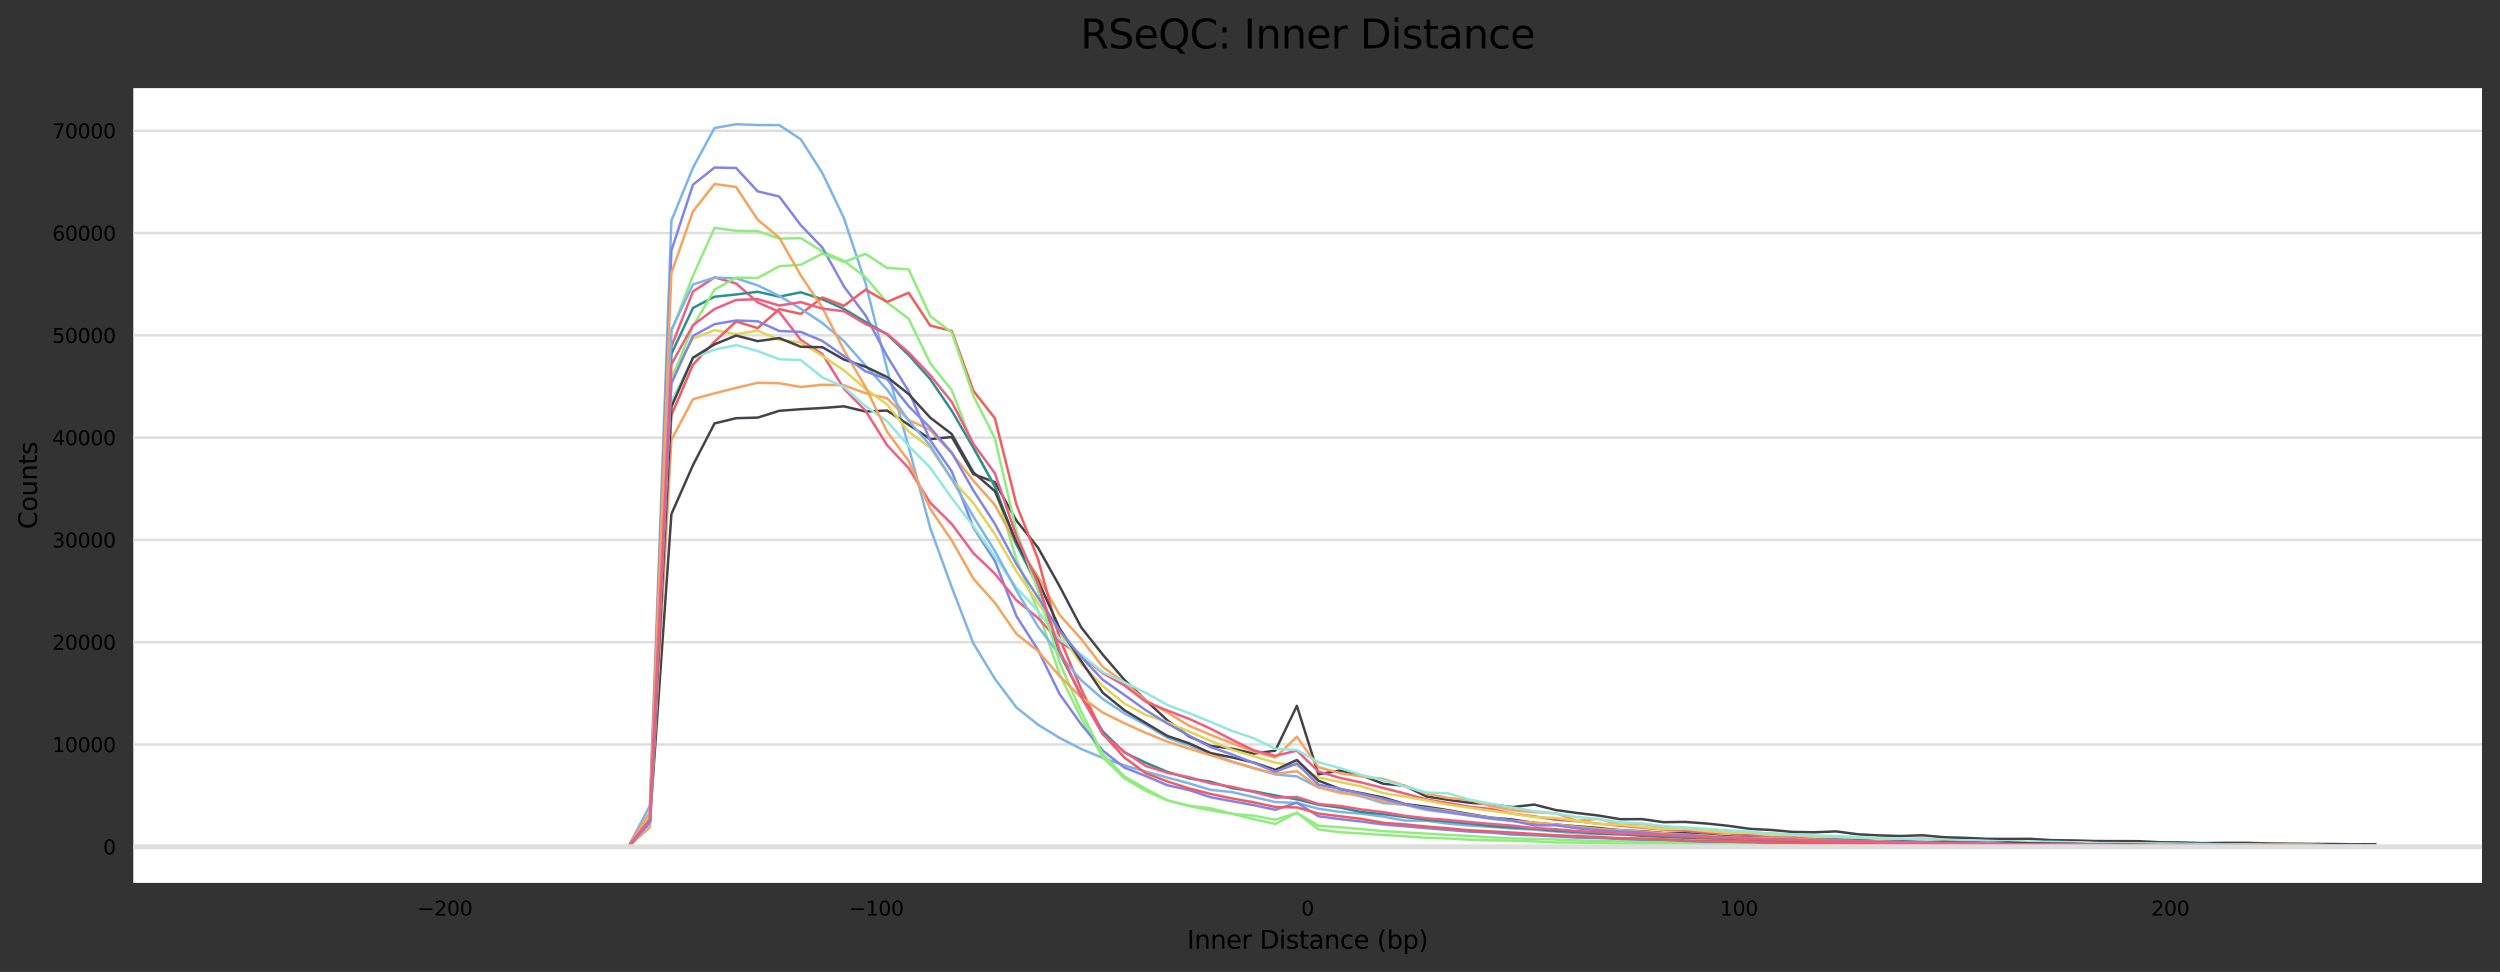 <?xml version="1.0" encoding="utf-8" standalone="no"?>
<!DOCTYPE svg PUBLIC "-//W3C//DTD SVG 1.1//EN"
  "http://www.w3.org/Graphics/SVG/1.1/DTD/svg11.dtd">
<svg xmlns:xlink="http://www.w3.org/1999/xlink" width="1000.198pt" height="388.845pt" viewBox="0 0 1000.198 388.845" xmlns="http://www.w3.org/2000/svg" version="1.1">
 <rect x="0" y="0" width="1000.198" height="388.845" fill="#333333" stroke="none"/>
 <defs>
  <style type="text/css">*{stroke-linejoin: round; stroke-linecap: butt}</style>
 </defs>
 <g id="figure_1">
  <g id="axes_1">
   <g id="patch_1">
    <path d="M 53.328 353.224 
L 992.998 353.224 
L 992.998 35.256 
L 53.328 35.256 
z
" style="fill: #ffffff"/>
   </g>
   <g id="matplotlib.axis_1">
    <g id="xtick_1">
     <g id="text_1">
      <!-- −200 -->
      <g transform="translate(167.027 366.303) scale(0.08 -0.08)">
       <defs>
        <path id="DejaVuSans-2212" d="M 678 2272 
L 4684 2272 
L 4684 1741 
L 678 1741 
L 678 2272 
z
" transform="scale(0.016)"/>
        <path id="DejaVuSans-32" d="M 1228 531 
L 3431 531 
L 3431 0 
L 469 0 
L 469 531 
Q 828 903 1448 1529 
Q 2069 2156 2228 2338 
Q 2531 2678 2651 2914 
Q 2772 3150 2772 3378 
Q 2772 3750 2511 3984 
Q 2250 4219 1831 4219 
Q 1534 4219 1204 4116 
Q 875 4013 500 3803 
L 500 4441 
Q 881 4594 1212 4672 
Q 1544 4750 1819 4750 
Q 2544 4750 2975 4387 
Q 3406 4025 3406 3419 
Q 3406 3131 3298 2873 
Q 3191 2616 2906 2266 
Q 2828 2175 2409 1742 
Q 1991 1309 1228 531 
z
" transform="scale(0.016)"/>
        <path id="DejaVuSans-30" d="M 2034 4250 
Q 1547 4250 1301 3770 
Q 1056 3291 1056 2328 
Q 1056 1369 1301 889 
Q 1547 409 2034 409 
Q 2525 409 2770 889 
Q 3016 1369 3016 2328 
Q 3016 3291 2770 3770 
Q 2525 4250 2034 4250 
z
M 2034 4750 
Q 2819 4750 3233 4129 
Q 3647 3509 3647 2328 
Q 3647 1150 3233 529 
Q 2819 -91 2034 -91 
Q 1250 -91 836 529 
Q 422 1150 422 2328 
Q 422 3509 836 4129 
Q 1250 4750 2034 4750 
z
" transform="scale(0.016)"/>
       </defs>
       <use xlink:href="#DejaVuSans-2212"/>
       <use xlink:href="#DejaVuSans-32" x="83.789"/>
       <use xlink:href="#DejaVuSans-30" x="147.412"/>
       <use xlink:href="#DejaVuSans-30" x="211.035"/>
      </g>
     </g>
    </g>
    <g id="xtick_2">
     <g id="text_2">
      <!-- −100 -->
      <g transform="translate(339.601 366.303) scale(0.08 -0.08)">
       <defs>
        <path id="DejaVuSans-31" d="M 794 531 
L 1825 531 
L 1825 4091 
L 703 3866 
L 703 4441 
L 1819 4666 
L 2450 4666 
L 2450 531 
L 3481 531 
L 3481 0 
L 794 0 
L 794 531 
z
" transform="scale(0.016)"/>
       </defs>
       <use xlink:href="#DejaVuSans-2212"/>
       <use xlink:href="#DejaVuSans-31" x="83.789"/>
       <use xlink:href="#DejaVuSans-30" x="147.412"/>
       <use xlink:href="#DejaVuSans-30" x="211.035"/>
      </g>
     </g>
    </g>
    <g id="xtick_3">
     <g id="text_3">
      <!-- 0 -->
      <g transform="translate(520.618 366.303) scale(0.08 -0.08)">
       <use xlink:href="#DejaVuSans-30"/>
      </g>
     </g>
    </g>
    <g id="xtick_4">
     <g id="text_4">
      <!-- 100 -->
      <g transform="translate(688.103 366.303) scale(0.08 -0.08)">
       <use xlink:href="#DejaVuSans-31"/>
       <use xlink:href="#DejaVuSans-30" x="63.623"/>
       <use xlink:href="#DejaVuSans-30" x="127.246"/>
      </g>
     </g>
    </g>
    <g id="xtick_5">
     <g id="text_5">
      <!-- 200 -->
      <g transform="translate(860.678 366.303) scale(0.08 -0.08)">
       <use xlink:href="#DejaVuSans-32"/>
       <use xlink:href="#DejaVuSans-30" x="63.623"/>
       <use xlink:href="#DejaVuSans-30" x="127.246"/>
      </g>
     </g>
    </g>
    <g id="text_6">
     <!-- Inner Distance (bp) -->
     <g transform="translate(474.928 379.565) scale(0.1 -0.1)">
      <defs>
       <path id="DejaVuSans-49" d="M 628 4666 
L 1259 4666 
L 1259 0 
L 628 0 
L 628 4666 
z
" transform="scale(0.016)"/>
       <path id="DejaVuSans-6e" d="M 3513 2113 
L 3513 0 
L 2938 0 
L 2938 2094 
Q 2938 2591 2744 2837 
Q 2550 3084 2163 3084 
Q 1697 3084 1428 2787 
Q 1159 2491 1159 1978 
L 1159 0 
L 581 0 
L 581 3500 
L 1159 3500 
L 1159 2956 
Q 1366 3272 1645 3428 
Q 1925 3584 2291 3584 
Q 2894 3584 3203 3211 
Q 3513 2838 3513 2113 
z
" transform="scale(0.016)"/>
       <path id="DejaVuSans-65" d="M 3597 1894 
L 3597 1613 
L 953 1613 
Q 991 1019 1311 708 
Q 1631 397 2203 397 
Q 2534 397 2845 478 
Q 3156 559 3463 722 
L 3463 178 
Q 3153 47 2828 -22 
Q 2503 -91 2169 -91 
Q 1331 -91 842 396 
Q 353 884 353 1716 
Q 353 2575 817 3079 
Q 1281 3584 2069 3584 
Q 2775 3584 3186 3129 
Q 3597 2675 3597 1894 
z
M 3022 2063 
Q 3016 2534 2758 2815 
Q 2500 3097 2075 3097 
Q 1594 3097 1305 2825 
Q 1016 2553 972 2059 
L 3022 2063 
z
" transform="scale(0.016)"/>
       <path id="DejaVuSans-72" d="M 2631 2963 
Q 2534 3019 2420 3045 
Q 2306 3072 2169 3072 
Q 1681 3072 1420 2755 
Q 1159 2438 1159 1844 
L 1159 0 
L 581 0 
L 581 3500 
L 1159 3500 
L 1159 2956 
Q 1341 3275 1631 3429 
Q 1922 3584 2338 3584 
Q 2397 3584 2469 3576 
Q 2541 3569 2628 3553 
L 2631 2963 
z
" transform="scale(0.016)"/>
       <path id="DejaVuSans-20" transform="scale(0.016)"/>
       <path id="DejaVuSans-44" d="M 1259 4147 
L 1259 519 
L 2022 519 
Q 2988 519 3436 956 
Q 3884 1394 3884 2338 
Q 3884 3275 3436 3711 
Q 2988 4147 2022 4147 
L 1259 4147 
z
M 628 4666 
L 1925 4666 
Q 3281 4666 3915 4102 
Q 4550 3538 4550 2338 
Q 4550 1131 3912 565 
Q 3275 0 1925 0 
L 628 0 
L 628 4666 
z
" transform="scale(0.016)"/>
       <path id="DejaVuSans-69" d="M 603 3500 
L 1178 3500 
L 1178 0 
L 603 0 
L 603 3500 
z
M 603 4863 
L 1178 4863 
L 1178 4134 
L 603 4134 
L 603 4863 
z
" transform="scale(0.016)"/>
       <path id="DejaVuSans-73" d="M 2834 3397 
L 2834 2853 
Q 2591 2978 2328 3040 
Q 2066 3103 1784 3103 
Q 1356 3103 1142 2972 
Q 928 2841 928 2578 
Q 928 2378 1081 2264 
Q 1234 2150 1697 2047 
L 1894 2003 
Q 2506 1872 2764 1633 
Q 3022 1394 3022 966 
Q 3022 478 2636 193 
Q 2250 -91 1575 -91 
Q 1294 -91 989 -36 
Q 684 19 347 128 
L 347 722 
Q 666 556 975 473 
Q 1284 391 1588 391 
Q 1994 391 2212 530 
Q 2431 669 2431 922 
Q 2431 1156 2273 1281 
Q 2116 1406 1581 1522 
L 1381 1569 
Q 847 1681 609 1914 
Q 372 2147 372 2553 
Q 372 3047 722 3315 
Q 1072 3584 1716 3584 
Q 2034 3584 2315 3537 
Q 2597 3491 2834 3397 
z
" transform="scale(0.016)"/>
       <path id="DejaVuSans-74" d="M 1172 4494 
L 1172 3500 
L 2356 3500 
L 2356 3053 
L 1172 3053 
L 1172 1153 
Q 1172 725 1289 603 
Q 1406 481 1766 481 
L 2356 481 
L 2356 0 
L 1766 0 
Q 1100 0 847 248 
Q 594 497 594 1153 
L 594 3053 
L 172 3053 
L 172 3500 
L 594 3500 
L 594 4494 
L 1172 4494 
z
" transform="scale(0.016)"/>
       <path id="DejaVuSans-61" d="M 2194 1759 
Q 1497 1759 1228 1600 
Q 959 1441 959 1056 
Q 959 750 1161 570 
Q 1363 391 1709 391 
Q 2188 391 2477 730 
Q 2766 1069 2766 1631 
L 2766 1759 
L 2194 1759 
z
M 3341 1997 
L 3341 0 
L 2766 0 
L 2766 531 
Q 2569 213 2275 61 
Q 1981 -91 1556 -91 
Q 1019 -91 701 211 
Q 384 513 384 1019 
Q 384 1609 779 1909 
Q 1175 2209 1959 2209 
L 2766 2209 
L 2766 2266 
Q 2766 2663 2505 2880 
Q 2244 3097 1772 3097 
Q 1472 3097 1187 3025 
Q 903 2953 641 2809 
L 641 3341 
Q 956 3463 1253 3523 
Q 1550 3584 1831 3584 
Q 2591 3584 2966 3190 
Q 3341 2797 3341 1997 
z
" transform="scale(0.016)"/>
       <path id="DejaVuSans-63" d="M 3122 3366 
L 3122 2828 
Q 2878 2963 2633 3030 
Q 2388 3097 2138 3097 
Q 1578 3097 1268 2742 
Q 959 2388 959 1747 
Q 959 1106 1268 751 
Q 1578 397 2138 397 
Q 2388 397 2633 464 
Q 2878 531 3122 666 
L 3122 134 
Q 2881 22 2623 -34 
Q 2366 -91 2075 -91 
Q 1284 -91 818 406 
Q 353 903 353 1747 
Q 353 2603 823 3093 
Q 1294 3584 2113 3584 
Q 2378 3584 2631 3529 
Q 2884 3475 3122 3366 
z
" transform="scale(0.016)"/>
       <path id="DejaVuSans-28" d="M 1984 4856 
Q 1566 4138 1362 3434 
Q 1159 2731 1159 2009 
Q 1159 1288 1364 580 
Q 1569 -128 1984 -844 
L 1484 -844 
Q 1016 -109 783 600 
Q 550 1309 550 2009 
Q 550 2706 781 3412 
Q 1013 4119 1484 4856 
L 1984 4856 
z
" transform="scale(0.016)"/>
       <path id="DejaVuSans-62" d="M 3116 1747 
Q 3116 2381 2855 2742 
Q 2594 3103 2138 3103 
Q 1681 3103 1420 2742 
Q 1159 2381 1159 1747 
Q 1159 1113 1420 752 
Q 1681 391 2138 391 
Q 2594 391 2855 752 
Q 3116 1113 3116 1747 
z
M 1159 2969 
Q 1341 3281 1617 3432 
Q 1894 3584 2278 3584 
Q 2916 3584 3314 3078 
Q 3713 2572 3713 1747 
Q 3713 922 3314 415 
Q 2916 -91 2278 -91 
Q 1894 -91 1617 61 
Q 1341 213 1159 525 
L 1159 0 
L 581 0 
L 581 4863 
L 1159 4863 
L 1159 2969 
z
" transform="scale(0.016)"/>
       <path id="DejaVuSans-70" d="M 1159 525 
L 1159 -1331 
L 581 -1331 
L 581 3500 
L 1159 3500 
L 1159 2969 
Q 1341 3281 1617 3432 
Q 1894 3584 2278 3584 
Q 2916 3584 3314 3078 
Q 3713 2572 3713 1747 
Q 3713 922 3314 415 
Q 2916 -91 2278 -91 
Q 1894 -91 1617 61 
Q 1341 213 1159 525 
z
M 3116 1747 
Q 3116 2381 2855 2742 
Q 2594 3103 2138 3103 
Q 1681 3103 1420 2742 
Q 1159 2381 1159 1747 
Q 1159 1113 1420 752 
Q 1681 391 2138 391 
Q 2594 391 2855 752 
Q 3116 1113 3116 1747 
z
" transform="scale(0.016)"/>
       <path id="DejaVuSans-29" d="M 513 4856 
L 1013 4856 
Q 1481 4119 1714 3412 
Q 1947 2706 1947 2009 
Q 1947 1309 1714 600 
Q 1481 -109 1013 -844 
L 513 -844 
Q 928 -128 1133 580 
Q 1338 1288 1338 2009 
Q 1338 2731 1133 3434 
Q 928 4138 513 4856 
z
" transform="scale(0.016)"/>
      </defs>
      <use xlink:href="#DejaVuSans-49"/>
      <use xlink:href="#DejaVuSans-6e" x="29.492"/>
      <use xlink:href="#DejaVuSans-6e" x="92.871"/>
      <use xlink:href="#DejaVuSans-65" x="156.25"/>
      <use xlink:href="#DejaVuSans-72" x="217.773"/>
      <use xlink:href="#DejaVuSans-20" x="258.887"/>
      <use xlink:href="#DejaVuSans-44" x="290.674"/>
      <use xlink:href="#DejaVuSans-69" x="367.676"/>
      <use xlink:href="#DejaVuSans-73" x="395.459"/>
      <use xlink:href="#DejaVuSans-74" x="447.559"/>
      <use xlink:href="#DejaVuSans-61" x="486.768"/>
      <use xlink:href="#DejaVuSans-6e" x="548.047"/>
      <use xlink:href="#DejaVuSans-63" x="611.426"/>
      <use xlink:href="#DejaVuSans-65" x="666.406"/>
      <use xlink:href="#DejaVuSans-20" x="727.93"/>
      <use xlink:href="#DejaVuSans-28" x="759.717"/>
      <use xlink:href="#DejaVuSans-62" x="798.73"/>
      <use xlink:href="#DejaVuSans-70" x="862.207"/>
      <use xlink:href="#DejaVuSans-29" x="925.684"/>
     </g>
    </g>
   </g>
   <g id="matplotlib.axis_2">
    <g id="ytick_1">
     <g id="line2d_1">
      <path d="M 53.328 338.771 
L 992.998 338.771 
" clip-path="url(#p59bd3369e8)" style="fill: none; stroke: #dedede; stroke-linecap: square"/>
     </g>
     <g id="text_7">
      <!-- 0 -->
      <g transform="translate(41.238 341.81) scale(0.08 -0.08)">
       <use xlink:href="#DejaVuSans-30"/>
      </g>
     </g>
    </g>
    <g id="ytick_2">
     <g id="line2d_2">
      <path d="M 53.328 297.848 
L 992.998 297.848 
" clip-path="url(#p59bd3369e8)" style="fill: none; stroke: #dedede; stroke-linecap: square"/>
     </g>
     <g id="text_8">
      <!-- 10000 -->
      <g transform="translate(20.878 300.887) scale(0.08 -0.08)">
       <use xlink:href="#DejaVuSans-31"/>
       <use xlink:href="#DejaVuSans-30" x="63.623"/>
       <use xlink:href="#DejaVuSans-30" x="127.246"/>
       <use xlink:href="#DejaVuSans-30" x="190.869"/>
       <use xlink:href="#DejaVuSans-30" x="254.492"/>
      </g>
     </g>
    </g>
    <g id="ytick_3">
     <g id="line2d_3">
      <path d="M 53.328 256.925 
L 992.998 256.925 
" clip-path="url(#p59bd3369e8)" style="fill: none; stroke: #dedede; stroke-linecap: square"/>
     </g>
     <g id="text_9">
      <!-- 20000 -->
      <g transform="translate(20.878 259.965) scale(0.08 -0.08)">
       <use xlink:href="#DejaVuSans-32"/>
       <use xlink:href="#DejaVuSans-30" x="63.623"/>
       <use xlink:href="#DejaVuSans-30" x="127.246"/>
       <use xlink:href="#DejaVuSans-30" x="190.869"/>
       <use xlink:href="#DejaVuSans-30" x="254.492"/>
      </g>
     </g>
    </g>
    <g id="ytick_4">
     <g id="line2d_4">
      <path d="M 53.328 216.003 
L 992.998 216.003 
" clip-path="url(#p59bd3369e8)" style="fill: none; stroke: #dedede; stroke-linecap: square"/>
     </g>
     <g id="text_10">
      <!-- 30000 -->
      <g transform="translate(20.878 219.042) scale(0.08 -0.08)">
       <defs>
        <path id="DejaVuSans-33" d="M 2597 2516 
Q 3050 2419 3304 2112 
Q 3559 1806 3559 1356 
Q 3559 666 3084 287 
Q 2609 -91 1734 -91 
Q 1441 -91 1130 -33 
Q 819 25 488 141 
L 488 750 
Q 750 597 1062 519 
Q 1375 441 1716 441 
Q 2309 441 2620 675 
Q 2931 909 2931 1356 
Q 2931 1769 2642 2001 
Q 2353 2234 1838 2234 
L 1294 2234 
L 1294 2753 
L 1863 2753 
Q 2328 2753 2575 2939 
Q 2822 3125 2822 3475 
Q 2822 3834 2567 4026 
Q 2313 4219 1838 4219 
Q 1578 4219 1281 4162 
Q 984 4106 628 3988 
L 628 4550 
Q 988 4650 1302 4700 
Q 1616 4750 1894 4750 
Q 2613 4750 3031 4423 
Q 3450 4097 3450 3541 
Q 3450 3153 3228 2886 
Q 3006 2619 2597 2516 
z
" transform="scale(0.016)"/>
       </defs>
       <use xlink:href="#DejaVuSans-33"/>
       <use xlink:href="#DejaVuSans-30" x="63.623"/>
       <use xlink:href="#DejaVuSans-30" x="127.246"/>
       <use xlink:href="#DejaVuSans-30" x="190.869"/>
       <use xlink:href="#DejaVuSans-30" x="254.492"/>
      </g>
     </g>
    </g>
    <g id="ytick_5">
     <g id="line2d_5">
      <path d="M 53.328 175.08 
L 992.998 175.08 
" clip-path="url(#p59bd3369e8)" style="fill: none; stroke: #dedede; stroke-linecap: square"/>
     </g>
     <g id="text_11">
      <!-- 40000 -->
      <g transform="translate(20.878 178.119) scale(0.08 -0.08)">
       <defs>
        <path id="DejaVuSans-34" d="M 2419 4116 
L 825 1625 
L 2419 1625 
L 2419 4116 
z
M 2253 4666 
L 3047 4666 
L 3047 1625 
L 3713 1625 
L 3713 1100 
L 3047 1100 
L 3047 0 
L 2419 0 
L 2419 1100 
L 313 1100 
L 313 1709 
L 2253 4666 
z
" transform="scale(0.016)"/>
       </defs>
       <use xlink:href="#DejaVuSans-34"/>
       <use xlink:href="#DejaVuSans-30" x="63.623"/>
       <use xlink:href="#DejaVuSans-30" x="127.246"/>
       <use xlink:href="#DejaVuSans-30" x="190.869"/>
       <use xlink:href="#DejaVuSans-30" x="254.492"/>
      </g>
     </g>
    </g>
    <g id="ytick_6">
     <g id="line2d_6">
      <path d="M 53.328 134.157 
L 992.998 134.157 
" clip-path="url(#p59bd3369e8)" style="fill: none; stroke: #dedede; stroke-linecap: square"/>
     </g>
     <g id="text_12">
      <!-- 50000 -->
      <g transform="translate(20.878 137.197) scale(0.08 -0.08)">
       <defs>
        <path id="DejaVuSans-35" d="M 691 4666 
L 3169 4666 
L 3169 4134 
L 1269 4134 
L 1269 2991 
Q 1406 3038 1543 3061 
Q 1681 3084 1819 3084 
Q 2600 3084 3056 2656 
Q 3513 2228 3513 1497 
Q 3513 744 3044 326 
Q 2575 -91 1722 -91 
Q 1428 -91 1123 -41 
Q 819 9 494 109 
L 494 744 
Q 775 591 1075 516 
Q 1375 441 1709 441 
Q 2250 441 2565 725 
Q 2881 1009 2881 1497 
Q 2881 1984 2565 2268 
Q 2250 2553 1709 2553 
Q 1456 2553 1204 2497 
Q 953 2441 691 2322 
L 691 4666 
z
" transform="scale(0.016)"/>
       </defs>
       <use xlink:href="#DejaVuSans-35"/>
       <use xlink:href="#DejaVuSans-30" x="63.623"/>
       <use xlink:href="#DejaVuSans-30" x="127.246"/>
       <use xlink:href="#DejaVuSans-30" x="190.869"/>
       <use xlink:href="#DejaVuSans-30" x="254.492"/>
      </g>
     </g>
    </g>
    <g id="ytick_7">
     <g id="line2d_7">
      <path d="M 53.328 93.234 
L 992.998 93.234 
" clip-path="url(#p59bd3369e8)" style="fill: none; stroke: #dedede; stroke-linecap: square"/>
     </g>
     <g id="text_13">
      <!-- 60000 -->
      <g transform="translate(20.878 96.274) scale(0.08 -0.08)">
       <defs>
        <path id="DejaVuSans-36" d="M 2113 2584 
Q 1688 2584 1439 2293 
Q 1191 2003 1191 1497 
Q 1191 994 1439 701 
Q 1688 409 2113 409 
Q 2538 409 2786 701 
Q 3034 994 3034 1497 
Q 3034 2003 2786 2293 
Q 2538 2584 2113 2584 
z
M 3366 4563 
L 3366 3988 
Q 3128 4100 2886 4159 
Q 2644 4219 2406 4219 
Q 1781 4219 1451 3797 
Q 1122 3375 1075 2522 
Q 1259 2794 1537 2939 
Q 1816 3084 2150 3084 
Q 2853 3084 3261 2657 
Q 3669 2231 3669 1497 
Q 3669 778 3244 343 
Q 2819 -91 2113 -91 
Q 1303 -91 875 529 
Q 447 1150 447 2328 
Q 447 3434 972 4092 
Q 1497 4750 2381 4750 
Q 2619 4750 2861 4703 
Q 3103 4656 3366 4563 
z
" transform="scale(0.016)"/>
       </defs>
       <use xlink:href="#DejaVuSans-36"/>
       <use xlink:href="#DejaVuSans-30" x="63.623"/>
       <use xlink:href="#DejaVuSans-30" x="127.246"/>
       <use xlink:href="#DejaVuSans-30" x="190.869"/>
       <use xlink:href="#DejaVuSans-30" x="254.492"/>
      </g>
     </g>
    </g>
    <g id="ytick_8">
     <g id="line2d_8">
      <path d="M 53.328 52.312 
L 992.998 52.312 
" clip-path="url(#p59bd3369e8)" style="fill: none; stroke: #dedede; stroke-linecap: square"/>
     </g>
     <g id="text_14">
      <!-- 70000 -->
      <g transform="translate(20.878 55.351) scale(0.08 -0.08)">
       <defs>
        <path id="DejaVuSans-37" d="M 525 4666 
L 3525 4666 
L 3525 4397 
L 1831 0 
L 1172 0 
L 2766 4134 
L 525 4134 
L 525 4666 
z
" transform="scale(0.016)"/>
       </defs>
       <use xlink:href="#DejaVuSans-37"/>
       <use xlink:href="#DejaVuSans-30" x="63.623"/>
       <use xlink:href="#DejaVuSans-30" x="127.246"/>
       <use xlink:href="#DejaVuSans-30" x="190.869"/>
       <use xlink:href="#DejaVuSans-30" x="254.492"/>
      </g>
     </g>
    </g>
    <g id="text_15">
     <!-- Counts -->
     <g transform="translate(14.798 211.693) rotate(-90) scale(0.1 -0.1)">
      <defs>
       <path id="DejaVuSans-43" d="M 4122 4306 
L 4122 3641 
Q 3803 3938 3442 4084 
Q 3081 4231 2675 4231 
Q 1875 4231 1450 3742 
Q 1025 3253 1025 2328 
Q 1025 1406 1450 917 
Q 1875 428 2675 428 
Q 3081 428 3442 575 
Q 3803 722 4122 1019 
L 4122 359 
Q 3791 134 3420 21 
Q 3050 -91 2638 -91 
Q 1578 -91 968 557 
Q 359 1206 359 2328 
Q 359 3453 968 4101 
Q 1578 4750 2638 4750 
Q 3056 4750 3426 4639 
Q 3797 4528 4122 4306 
z
" transform="scale(0.016)"/>
       <path id="DejaVuSans-6f" d="M 1959 3097 
Q 1497 3097 1228 2736 
Q 959 2375 959 1747 
Q 959 1119 1226 758 
Q 1494 397 1959 397 
Q 2419 397 2687 759 
Q 2956 1122 2956 1747 
Q 2956 2369 2687 2733 
Q 2419 3097 1959 3097 
z
M 1959 3584 
Q 2709 3584 3137 3096 
Q 3566 2609 3566 1747 
Q 3566 888 3137 398 
Q 2709 -91 1959 -91 
Q 1206 -91 779 398 
Q 353 888 353 1747 
Q 353 2609 779 3096 
Q 1206 3584 1959 3584 
z
" transform="scale(0.016)"/>
       <path id="DejaVuSans-75" d="M 544 1381 
L 544 3500 
L 1119 3500 
L 1119 1403 
Q 1119 906 1312 657 
Q 1506 409 1894 409 
Q 2359 409 2629 706 
Q 2900 1003 2900 1516 
L 2900 3500 
L 3475 3500 
L 3475 0 
L 2900 0 
L 2900 538 
Q 2691 219 2414 64 
Q 2138 -91 1772 -91 
Q 1169 -91 856 284 
Q 544 659 544 1381 
z
M 1991 3584 
L 1991 3584 
z
" transform="scale(0.016)"/>
      </defs>
      <use xlink:href="#DejaVuSans-43"/>
      <use xlink:href="#DejaVuSans-6f" x="69.824"/>
      <use xlink:href="#DejaVuSans-75" x="131.006"/>
      <use xlink:href="#DejaVuSans-6e" x="194.385"/>
      <use xlink:href="#DejaVuSans-74" x="257.764"/>
      <use xlink:href="#DejaVuSans-73" x="296.973"/>
     </g>
    </g>
   </g>
   <g id="line2d_9">
    <path d="M 96.04 338.771 
L 104.669 338.771 
L 113.298 338.771 
L 121.927 338.771 
L 130.555 338.771 
L 139.184 338.771 
L 147.813 338.771 
L 156.442 338.771 
L 165.07 338.771 
L 173.699 338.771 
L 182.328 338.771 
L 190.957 338.771 
L 199.585 338.771 
L 208.214 338.771 
L 216.843 338.771 
L 225.472 338.771 
L 234.1 338.771 
L 242.729 338.771 
L 251.358 338.771 
L 259.986 322.369 
L 268.615 88.287 
L 277.244 67.113 
L 285.873 51.207 
L 294.501 49.709 
L 303.13 50.016 
L 311.759 50.057 
L 320.388 55.737 
L 329.016 69.241 
L 337.645 87.284 
L 346.274 113.25 
L 354.903 147.703 
L 363.531 178.832 
L 372.16 211.235 
L 380.789 234.954 
L 389.418 257.375 
L 398.046 271.617 
L 406.675 283.079 
L 415.304 289.95 
L 423.933 295.229 
L 432.561 299.661 
L 441.19 303.262 
L 449.819 306.213 
L 458.448 308.709 
L 467.076 311.103 
L 475.705 313.419 
L 484.334 316.001 
L 492.963 316.918 
L 501.591 318.899 
L 510.22 320.904 
L 518.849 321.207 
L 527.477 323.556 
L 536.106 324.845 
L 544.735 325.549 
L 553.364 326.695 
L 561.992 328.315 
L 570.621 328.364 
L 579.25 329.506 
L 587.879 330.279 
L 596.507 330.807 
L 605.136 331.474 
L 613.765 331.953 
L 622.394 332.665 
L 631.022 333.361 
L 639.651 333.745 
L 648.28 333.872 
L 656.909 334.232 
L 665.537 334.748 
L 674.166 334.957 
L 682.795 335.329 
L 691.424 335.669 
L 700.052 335.796 
L 708.681 336.144 
L 717.31 336.311 
L 725.939 336.569 
L 734.567 336.905 
L 743.196 336.999 
L 751.825 337.048 
L 760.454 337.216 
L 769.082 337.343 
L 777.711 337.343 
L 786.34 337.367 
L 794.968 337.617 
L 803.597 337.6 
L 812.226 337.854 
L 820.855 337.801 
L 829.483 337.895 
L 838.112 338.059 
L 846.741 338.1 
L 855.37 338.137 
L 863.998 338.153 
L 872.627 338.296 
L 881.256 338.214 
L 889.885 338.247 
L 898.513 338.357 
L 907.142 338.378 
L 915.771 338.341 
L 924.4 338.411 
L 933.028 338.382 
L 941.657 338.472 
L 950.286 338.46 
" clip-path="url(#p59bd3369e8)" style="fill: none; stroke: #7cb5ec; stroke-linecap: square"/>
   </g>
   <g id="line2d_10">
    <path d="M 96.04 338.771 
L 104.669 338.771 
L 113.298 338.771 
L 121.927 338.771 
L 130.555 338.771 
L 139.184 338.771 
L 147.813 338.771 
L 156.442 338.771 
L 165.07 338.771 
L 173.699 338.771 
L 182.328 338.771 
L 190.957 338.771 
L 199.585 338.771 
L 208.214 338.771 
L 216.843 338.771 
L 225.472 338.771 
L 234.1 338.771 
L 242.729 338.771 
L 251.358 338.771 
L 259.986 329.011 
L 268.615 205.666 
L 277.244 186.08 
L 285.873 169.396 
L 294.501 167.305 
L 303.13 167.075 
L 311.759 164.362 
L 320.388 163.707 
L 329.016 163.233 
L 337.645 162.558 
L 346.274 164.64 
L 354.903 164.239 
L 363.531 169.936 
L 372.16 175.681 
L 380.789 174.843 
L 389.418 189.702 
L 398.046 192.914 
L 406.675 208.317 
L 415.304 219.125 
L 423.933 234.557 
L 432.561 251 
L 441.19 261.906 
L 449.819 271.964 
L 458.448 280.231 
L 467.076 288.223 
L 475.705 294.64 
L 484.334 298.425 
L 492.963 299.501 
L 501.591 301.511 
L 510.22 300.316 
L 518.849 282.4 
L 527.477 309.785 
L 536.106 308.283 
L 544.735 310.227 
L 553.364 313.558 
L 561.992 314.389 
L 570.621 318.633 
L 579.25 319.975 
L 587.879 321.174 
L 596.507 321.812 
L 605.136 322.897 
L 613.765 321.894 
L 622.394 324.08 
L 631.022 325.274 
L 639.651 326.293 
L 648.28 327.754 
L 656.909 327.713 
L 665.537 328.937 
L 674.166 328.831 
L 682.795 329.469 
L 691.424 330.394 
L 700.052 331.605 
L 708.681 332.055 
L 717.31 332.841 
L 725.939 332.976 
L 734.567 332.628 
L 743.196 333.774 
L 751.825 334.232 
L 760.454 334.474 
L 769.082 334.171 
L 777.711 334.949 
L 786.34 335.206 
L 794.968 335.603 
L 803.597 335.644 
L 812.226 335.591 
L 820.855 336.135 
L 829.483 336.242 
L 838.112 336.479 
L 846.741 336.524 
L 855.37 336.528 
L 863.998 336.97 
L 872.627 337.044 
L 881.256 337.33 
L 889.885 337.212 
L 898.513 337.199 
L 907.142 337.445 
L 915.771 337.547 
L 924.4 337.625 
L 933.028 337.674 
L 941.657 337.78 
L 950.286 337.727 
" clip-path="url(#p59bd3369e8)" style="fill: none; stroke: #434348; stroke-linecap: square"/>
   </g>
   <g id="line2d_11">
    <path d="M 96.04 338.771 
L 104.669 338.771 
L 113.298 338.771 
L 121.927 338.771 
L 130.555 338.771 
L 139.184 338.771 
L 147.813 338.771 
L 156.442 338.771 
L 165.07 338.771 
L 173.699 338.771 
L 182.328 338.771 
L 190.957 338.771 
L 199.585 338.771 
L 208.214 338.771 
L 216.843 338.771 
L 225.472 338.771 
L 234.1 338.771 
L 242.729 338.771 
L 251.358 338.771 
L 259.986 326.056 
L 268.615 132.565 
L 277.244 110.34 
L 285.873 91.176 
L 294.501 92.334 
L 303.13 92.477 
L 311.759 95.448 
L 320.388 95.281 
L 329.016 100.621 
L 337.645 104.382 
L 346.274 110.905 
L 354.903 121.029 
L 363.531 127.515 
L 372.16 145.321 
L 380.789 156.137 
L 389.418 178.603 
L 398.046 195.022 
L 406.675 223.925 
L 415.304 244.456 
L 423.933 269.779 
L 432.561 287.302 
L 441.19 302.984 
L 449.819 311.389 
L 458.448 316.415 
L 467.076 320.249 
L 475.705 322.365 
L 484.334 323.38 
L 492.963 325.606 
L 501.591 326.343 
L 510.22 327.971 
L 518.849 325.25 
L 527.477 330.373 
L 536.106 330.967 
L 544.735 331.728 
L 553.364 332.51 
L 561.992 333.033 
L 570.621 333.529 
L 579.25 334.044 
L 587.879 334.445 
L 596.507 335.039 
L 605.136 335.436 
L 613.765 335.616 
L 622.394 335.89 
L 631.022 336.205 
L 639.651 336.491 
L 648.28 336.631 
L 656.909 336.872 
L 665.537 336.864 
L 674.166 337.265 
L 682.795 337.568 
L 691.424 337.572 
L 700.052 337.641 
L 708.681 337.76 
L 717.31 337.911 
L 725.939 337.977 
L 734.567 338.034 
L 743.196 338.083 
L 751.825 338.149 
L 760.454 338.255 
L 769.082 338.255 
L 777.711 338.349 
L 786.34 338.411 
L 794.968 338.468 
L 803.597 338.497 
L 812.226 338.448 
L 820.855 338.521 
L 829.483 338.595 
L 838.112 338.562 
L 846.741 338.542 
L 855.37 338.558 
L 863.998 338.615 
L 872.627 338.615 
L 881.256 338.628 
L 889.885 338.669 
L 898.513 338.623 
L 907.142 338.673 
L 915.771 338.652 
L 924.4 338.697 
L 933.028 338.722 
L 941.657 338.709 
L 950.286 338.673 
" clip-path="url(#p59bd3369e8)" style="fill: none; stroke: #90ed7d; stroke-linecap: square"/>
   </g>
   <g id="line2d_12">
    <path d="M 96.04 338.771 
L 104.669 338.771 
L 113.298 338.771 
L 121.927 338.771 
L 130.555 338.771 
L 139.184 338.771 
L 147.813 338.771 
L 156.442 338.771 
L 165.07 338.771 
L 173.699 338.771 
L 182.328 338.771 
L 190.957 338.771 
L 199.585 338.771 
L 208.214 338.771 
L 216.843 338.771 
L 225.472 338.771 
L 234.1 338.771 
L 242.729 338.771 
L 251.358 338.771 
L 259.986 331.045 
L 268.615 175.98 
L 277.244 159.705 
L 285.873 157.36 
L 294.501 155.175 
L 303.13 153.166 
L 311.759 153.325 
L 320.388 154.827 
L 329.016 153.939 
L 337.645 154.132 
L 346.274 157.324 
L 354.903 159.333 
L 363.531 168.013 
L 372.16 172.064 
L 380.789 181.362 
L 389.418 192.296 
L 398.046 202.032 
L 406.675 217.901 
L 415.304 230.624 
L 423.933 246.024 
L 432.561 255.657 
L 441.19 266.829 
L 449.819 273.033 
L 458.448 280.169 
L 467.076 285.084 
L 475.705 290.331 
L 484.334 294.026 
L 492.963 297.382 
L 501.591 300.635 
L 510.22 303.078 
L 518.849 294.767 
L 527.477 306.908 
L 536.106 309.347 
L 544.735 310.681 
L 553.364 311.598 
L 561.992 314.405 
L 570.621 317.495 
L 579.25 319.218 
L 587.879 320.04 
L 596.507 322.512 
L 605.136 324.157 
L 613.765 324.935 
L 622.394 325.365 
L 631.022 328.393 
L 639.651 327.615 
L 648.28 330.013 
L 656.909 329.661 
L 665.537 330.918 
L 674.166 331.216 
L 682.795 332.006 
L 691.424 332.665 
L 700.052 333.16 
L 708.681 333.508 
L 717.31 333.823 
L 725.939 334.474 
L 734.567 334.814 
L 743.196 335.268 
L 751.825 335.456 
L 760.454 335.824 
L 769.082 335.456 
L 777.711 336.058 
L 786.34 336.393 
L 794.968 336.704 
L 803.597 336.7 
L 812.226 337.101 
L 820.855 336.958 
L 829.483 336.966 
L 838.112 337.322 
L 846.741 337.519 
L 855.37 337.49 
L 863.998 337.539 
L 872.627 337.719 
L 881.256 337.797 
L 889.885 337.838 
L 898.513 337.895 
L 907.142 338.026 
L 915.771 338.075 
L 924.4 338.198 
L 933.028 338.227 
L 941.657 338.218 
L 950.286 338.337 
" clip-path="url(#p59bd3369e8)" style="fill: none; stroke: #f7a35c; stroke-linecap: square"/>
   </g>
   <g id="line2d_13">
    <path d="M 96.04 338.771 
L 104.669 338.771 
L 113.298 338.771 
L 121.927 338.771 
L 130.555 338.771 
L 139.184 338.771 
L 147.813 338.771 
L 156.442 338.771 
L 165.07 338.771 
L 173.699 338.771 
L 182.328 338.771 
L 190.957 338.771 
L 199.585 338.771 
L 208.214 338.771 
L 216.843 338.771 
L 225.472 338.771 
L 234.1 338.771 
L 242.729 338.771 
L 251.358 338.771 
L 259.986 325.229 
L 268.615 100.228 
L 277.244 73.894 
L 285.873 67.032 
L 294.501 67.203 
L 303.13 76.554 
L 311.759 78.633 
L 320.388 90.116 
L 329.016 99.066 
L 337.645 114.608 
L 346.274 126.198 
L 354.903 142.481 
L 363.531 156.509 
L 372.16 176.177 
L 380.789 188.617 
L 389.418 211.03 
L 398.046 224.437 
L 406.675 246.531 
L 415.304 260.056 
L 423.933 277.685 
L 432.561 289.774 
L 441.19 300.291 
L 449.819 307.072 
L 458.448 310.505 
L 467.076 314.164 
L 475.705 316.096 
L 484.334 318.956 
L 492.963 320.568 
L 501.591 322.128 
L 510.22 323.985 
L 518.849 321.117 
L 527.477 326.568 
L 536.106 327.722 
L 544.735 328.7 
L 553.364 329.837 
L 561.992 330.566 
L 570.621 331.311 
L 579.25 332.014 
L 587.879 332.706 
L 596.507 333.095 
L 605.136 333.893 
L 613.765 334.192 
L 622.394 334.642 
L 631.022 335.104 
L 639.651 335.292 
L 648.28 335.673 
L 656.909 335.988 
L 665.537 336.045 
L 674.166 336.471 
L 682.795 336.843 
L 691.424 336.762 
L 700.052 336.962 
L 708.681 337.199 
L 717.31 337.228 
L 725.939 337.433 
L 734.567 337.478 
L 743.196 337.678 
L 751.825 337.887 
L 760.454 337.973 
L 769.082 338.034 
L 777.711 338.001 
L 786.34 338.153 
L 794.968 338.042 
L 803.597 338.075 
L 812.226 338.255 
L 820.855 338.243 
L 829.483 338.276 
L 838.112 338.423 
L 846.741 338.382 
L 855.37 338.415 
L 863.998 338.505 
L 872.627 338.468 
L 881.256 338.562 
L 889.885 338.542 
L 898.513 338.578 
L 907.142 338.525 
L 915.771 338.562 
L 924.4 338.628 
L 933.028 338.623 
L 941.657 338.644 
L 950.286 338.615 
" clip-path="url(#p59bd3369e8)" style="fill: none; stroke: #8085e9; stroke-linecap: square"/>
   </g>
   <g id="line2d_14">
    <path d="M 96.04 338.771 
L 104.669 338.771 
L 113.298 338.771 
L 121.927 338.771 
L 130.555 338.771 
L 139.184 338.771 
L 147.813 338.771 
L 156.442 338.771 
L 165.07 338.771 
L 173.699 338.771 
L 182.328 338.771 
L 190.957 338.771 
L 199.585 338.771 
L 208.214 338.771 
L 216.843 338.771 
L 225.472 338.771 
L 234.1 338.771 
L 242.729 338.771 
L 251.358 338.771 
L 259.986 326.834 
L 268.615 138.659 
L 277.244 116.642 
L 285.873 110.987 
L 294.501 113.426 
L 303.13 120.955 
L 311.759 124.798 
L 320.388 135.995 
L 329.016 141.638 
L 337.645 155.515 
L 346.274 164.317 
L 354.903 178.108 
L 363.531 187.312 
L 372.16 201.131 
L 380.789 209.66 
L 389.418 221.286 
L 398.046 229.552 
L 406.675 240.172 
L 415.304 247.263 
L 423.933 256.762 
L 432.561 262.245 
L 441.19 269.313 
L 449.819 274.187 
L 458.448 280.791 
L 467.076 284.282 
L 475.705 287.593 
L 484.334 291.542 
L 492.963 296.011 
L 501.591 300.193 
L 510.22 302.403 
L 518.849 300.299 
L 527.477 308.672 
L 536.106 311.238 
L 544.735 313.088 
L 553.364 315.257 
L 561.992 317.462 
L 570.621 319.815 
L 579.25 321.309 
L 587.879 322.729 
L 596.507 323.658 
L 605.136 325.508 
L 613.765 326.604 
L 622.394 327.979 
L 631.022 328.548 
L 639.651 329.571 
L 648.28 330.357 
L 656.909 331.147 
L 665.537 331.92 
L 674.166 332.338 
L 682.795 333.099 
L 691.424 333.402 
L 700.052 334.134 
L 708.681 334.433 
L 717.31 334.724 
L 725.939 335.211 
L 734.567 335.358 
L 743.196 335.587 
L 751.825 336.078 
L 760.454 336.103 
L 769.082 336.36 
L 777.711 336.512 
L 786.34 336.737 
L 794.968 336.831 
L 803.597 336.97 
L 812.226 337.285 
L 820.855 337.371 
L 829.483 337.388 
L 838.112 337.555 
L 846.741 337.666 
L 855.37 337.785 
L 863.998 337.83 
L 872.627 337.911 
L 881.256 337.989 
L 889.885 337.973 
L 898.513 338.067 
L 907.142 338.161 
L 915.771 338.128 
L 924.4 338.263 
L 933.028 338.21 
L 941.657 338.333 
L 950.286 338.357 
" clip-path="url(#p59bd3369e8)" style="fill: none; stroke: #f15c80; stroke-linecap: square"/>
   </g>
   <g id="line2d_15">
    <path d="M 96.04 338.771 
L 104.669 338.771 
L 113.298 338.771 
L 121.927 338.771 
L 130.555 338.771 
L 139.184 338.771 
L 147.813 338.771 
L 156.442 338.771 
L 165.07 338.771 
L 173.699 338.771 
L 182.328 338.771 
L 190.957 338.771 
L 199.585 338.771 
L 208.214 338.771 
L 216.843 338.771 
L 225.472 338.771 
L 234.1 338.771 
L 242.729 338.771 
L 251.358 338.771 
L 259.986 328.487 
L 268.615 150.51 
L 277.244 135.463 
L 285.873 132.07 
L 294.501 133.687 
L 303.13 132.316 
L 311.759 135.925 
L 320.388 137.038 
L 329.016 142.403 
L 337.645 148.165 
L 346.274 155.588 
L 354.903 161.85 
L 363.531 172.682 
L 372.16 179.144 
L 380.789 191.78 
L 389.418 201.295 
L 398.046 213.752 
L 406.675 228.644 
L 415.304 241.293 
L 423.933 253.165 
L 432.561 265.576 
L 441.19 274.453 
L 449.819 281.479 
L 458.448 286.03 
L 467.076 288.956 
L 475.705 292.663 
L 484.334 296.408 
L 492.963 299.943 
L 501.591 302.62 
L 510.22 305.161 
L 518.849 306.286 
L 527.477 311.07 
L 536.106 312.871 
L 544.735 314.659 
L 553.364 317.307 
L 561.992 318.69 
L 570.621 320.212 
L 579.25 321.915 
L 587.879 323.155 
L 596.507 324.37 
L 605.136 325.561 
L 613.765 326.862 
L 622.394 327.239 
L 631.022 328.45 
L 639.651 329.686 
L 648.28 330.001 
L 656.909 330.852 
L 665.537 331.72 
L 674.166 331.626 
L 682.795 332.518 
L 691.424 333.152 
L 700.052 333.254 
L 708.681 334.114 
L 717.31 334.179 
L 725.939 334.76 
L 734.567 335.03 
L 743.196 335.432 
L 751.825 335.591 
L 760.454 335.648 
L 769.082 335.878 
L 777.711 336.205 
L 786.34 336.369 
L 794.968 336.549 
L 803.597 336.778 
L 812.226 336.946 
L 820.855 337.195 
L 829.483 337.052 
L 838.112 337.302 
L 846.741 337.502 
L 855.37 337.596 
L 863.998 337.543 
L 872.627 337.707 
L 881.256 337.821 
L 889.885 337.797 
L 898.513 337.899 
L 907.142 337.989 
L 915.771 337.956 
L 924.4 337.948 
L 933.028 338.19 
L 941.657 338.182 
L 950.286 338.132 
" clip-path="url(#p59bd3369e8)" style="fill: none; stroke: #e4d354; stroke-linecap: square"/>
   </g>
   <g id="line2d_16">
    <path d="M 96.04 338.771 
L 104.669 338.771 
L 113.298 338.771 
L 121.927 338.771 
L 130.555 338.771 
L 139.184 338.771 
L 147.813 338.771 
L 156.442 338.771 
L 165.07 338.771 
L 173.699 338.771 
L 182.328 338.771 
L 190.957 338.771 
L 199.585 338.771 
L 208.214 338.771 
L 216.843 338.771 
L 225.472 338.771 
L 234.1 338.771 
L 242.729 338.771 
L 251.358 338.771 
L 259.986 328.839 
L 268.615 141.568 
L 277.244 123.202 
L 285.873 118.701 
L 294.501 117.813 
L 303.13 116.728 
L 311.759 118.684 
L 320.388 116.945 
L 329.016 119.748 
L 337.645 123.611 
L 346.274 128.804 
L 354.903 133.768 
L 363.531 142.018 
L 372.16 151.693 
L 380.789 164.37 
L 389.418 179.16 
L 398.046 194.592 
L 406.675 217.832 
L 415.304 234.663 
L 423.933 261.435 
L 432.561 278.123 
L 441.19 292.622 
L 449.819 301.032 
L 458.448 305.181 
L 467.076 308.828 
L 475.705 311.418 
L 484.334 312.744 
L 492.963 315.351 
L 501.591 316.578 
L 510.22 318.256 
L 518.849 319.791 
L 527.477 321.96 
L 536.106 323.097 
L 544.735 324.878 
L 553.364 325.708 
L 561.992 326.854 
L 570.621 327.955 
L 579.25 328.679 
L 587.879 329.485 
L 596.507 330.488 
L 605.136 331.061 
L 613.765 331.527 
L 622.394 332.387 
L 631.022 332.812 
L 639.651 333.475 
L 648.28 333.741 
L 656.909 334.392 
L 665.537 334.797 
L 674.166 335.166 
L 682.795 335.37 
L 691.424 335.55 
L 700.052 335.976 
L 708.681 336.213 
L 717.31 336.504 
L 725.939 336.659 
L 734.567 336.77 
L 743.196 337.097 
L 751.825 337.048 
L 760.454 337.248 
L 769.082 337.527 
L 777.711 337.478 
L 786.34 337.719 
L 794.968 337.764 
L 803.597 337.825 
L 812.226 337.842 
L 820.855 338.104 
L 829.483 338.075 
L 838.112 338.042 
L 846.741 338.186 
L 855.37 338.206 
L 863.998 338.28 
L 872.627 338.304 
L 881.256 338.341 
L 889.885 338.362 
L 898.513 338.403 
L 907.142 338.46 
L 915.771 338.403 
L 924.4 338.464 
L 933.028 338.452 
L 941.657 338.546 
L 950.286 338.554 
" clip-path="url(#p59bd3369e8)" style="fill: none; stroke: #2b908f; stroke-linecap: square"/>
   </g>
   <g id="line2d_17">
    <path d="M 96.04 338.771 
L 104.669 338.771 
L 113.298 338.771 
L 121.927 338.771 
L 130.555 338.771 
L 139.184 338.771 
L 147.813 338.771 
L 156.442 338.771 
L 165.07 338.771 
L 173.699 338.771 
L 182.328 338.771 
L 190.957 338.771 
L 199.585 338.771 
L 208.214 338.771 
L 216.843 338.771 
L 225.472 338.771 
L 234.1 338.771 
L 242.729 338.771 
L 251.358 338.771 
L 259.986 328.336 
L 268.615 166.093 
L 277.244 145.922 
L 285.873 136.69 
L 294.501 128.62 
L 303.13 131.284 
L 311.759 123.697 
L 320.388 125.584 
L 329.016 119.012 
L 337.645 122.343 
L 346.274 115.914 
L 354.903 120.792 
L 363.531 117.137 
L 372.16 130.253 
L 380.789 132.406 
L 389.418 156.333 
L 398.046 167.35 
L 406.675 201.929 
L 415.304 223.729 
L 423.933 255.497 
L 432.561 275.672 
L 441.19 293.502 
L 449.819 303.082 
L 458.448 309.376 
L 467.076 312.65 
L 475.705 315.433 
L 484.334 317.642 
L 492.963 319.455 
L 501.591 320.998 
L 510.22 322.852 
L 518.849 323.048 
L 527.477 325.487 
L 536.106 326.58 
L 544.735 327.623 
L 553.364 329.17 
L 561.992 329.821 
L 570.621 330.668 
L 579.25 331.376 
L 587.879 332.186 
L 596.507 332.616 
L 605.136 333.103 
L 613.765 333.66 
L 622.394 334.151 
L 631.022 334.523 
L 639.651 334.855 
L 648.28 335.333 
L 656.909 335.456 
L 665.537 335.771 
L 674.166 336.209 
L 682.795 336.365 
L 691.424 336.541 
L 700.052 336.712 
L 708.681 337.105 
L 717.31 337.199 
L 725.939 337.445 
L 734.567 337.334 
L 743.196 337.568 
L 751.825 337.756 
L 760.454 337.838 
L 769.082 337.662 
L 777.711 337.858 
L 786.34 338.018 
L 794.968 338.059 
L 803.597 338.051 
L 812.226 338.177 
L 820.855 338.247 
L 829.483 338.353 
L 838.112 338.374 
L 846.741 338.403 
L 855.37 338.349 
L 863.998 338.423 
L 872.627 338.48 
L 881.256 338.529 
L 889.885 338.472 
L 898.513 338.583 
L 907.142 338.599 
L 915.771 338.554 
L 924.4 338.603 
L 933.028 338.632 
L 941.657 338.603 
L 950.286 338.607 
" clip-path="url(#p59bd3369e8)" style="fill: none; stroke: #f45b5b; stroke-linecap: square"/>
   </g>
   <g id="line2d_18">
    <path d="M 96.04 338.771 
L 104.669 338.771 
L 113.298 338.771 
L 121.927 338.771 
L 130.555 338.771 
L 139.184 338.771 
L 147.813 338.771 
L 156.442 338.771 
L 165.07 338.771 
L 173.699 338.771 
L 182.328 338.771 
L 190.957 338.771 
L 199.585 338.771 
L 208.214 338.771 
L 216.843 338.771 
L 225.472 338.771 
L 234.1 338.771 
L 242.729 338.771 
L 251.358 338.771 
L 259.986 329.62 
L 268.615 160.638 
L 277.244 143.246 
L 285.873 139.915 
L 294.501 138.037 
L 303.13 140.476 
L 311.759 143.709 
L 320.388 144.081 
L 329.016 150.993 
L 337.645 154.811 
L 346.274 162.496 
L 354.903 168.532 
L 363.531 178.391 
L 372.16 187.111 
L 380.789 199.277 
L 389.418 210.539 
L 398.046 222.71 
L 406.675 235.134 
L 415.304 244.55 
L 423.933 255.718 
L 432.561 261.869 
L 441.19 268.908 
L 449.819 273 
L 458.448 277.223 
L 467.076 282.056 
L 475.705 285.33 
L 484.334 288.816 
L 492.963 292.454 
L 501.591 295.356 
L 510.22 299.583 
L 518.849 300.05 
L 527.477 304.936 
L 536.106 307.314 
L 544.735 310.051 
L 553.364 312.175 
L 561.992 314.696 
L 570.621 317.053 
L 579.25 317.393 
L 587.879 319.91 
L 596.507 321.546 
L 605.136 323.097 
L 613.765 324.493 
L 622.394 325.495 
L 631.022 326.907 
L 639.651 327.689 
L 648.28 328.998 
L 656.909 329.416 
L 665.537 330.521 
L 674.166 331.073 
L 682.795 331.585 
L 691.424 332.19 
L 700.052 332.735 
L 708.681 333.582 
L 717.31 333.852 
L 725.939 334.228 
L 734.567 334.543 
L 743.196 334.879 
L 751.825 335.317 
L 760.454 335.648 
L 769.082 335.648 
L 777.711 336.139 
L 786.34 336.225 
L 794.968 336.393 
L 803.597 336.692 
L 812.226 336.79 
L 820.855 336.79 
L 829.483 336.987 
L 838.112 337.318 
L 846.741 337.334 
L 855.37 337.478 
L 863.998 337.654 
L 872.627 337.592 
L 881.256 337.67 
L 889.885 337.862 
L 898.513 337.956 
L 907.142 338.034 
L 915.771 338.022 
L 924.4 338.071 
L 933.028 338.173 
L 941.657 338.112 
L 950.286 338.231 
" clip-path="url(#p59bd3369e8)" style="fill: none; stroke: #91e8e1; stroke-linecap: square"/>
   </g>
   <g id="line2d_19">
    <path d="M 96.04 338.771 
L 104.669 338.771 
L 113.298 338.771 
L 121.927 338.771 
L 130.555 338.771 
L 139.184 338.771 
L 147.813 338.771 
L 156.442 338.771 
L 165.07 338.771 
L 173.699 338.771 
L 182.328 338.771 
L 190.957 338.771 
L 199.585 338.771 
L 208.214 338.771 
L 216.843 338.771 
L 225.472 338.771 
L 234.1 338.771 
L 242.729 338.771 
L 251.358 338.771 
L 259.986 327.272 
L 268.615 131.964 
L 277.244 113.819 
L 285.873 111.064 
L 294.501 111.351 
L 303.13 114.183 
L 311.759 118.402 
L 320.388 123.542 
L 329.016 129.251 
L 337.645 136.457 
L 346.274 146.287 
L 354.903 155.912 
L 363.531 168.303 
L 372.16 178.272 
L 380.789 191.711 
L 389.418 206.66 
L 398.046 220.459 
L 406.675 236.288 
L 415.304 250.689 
L 423.933 262.09 
L 432.561 272.124 
L 441.19 279.642 
L 449.819 285.375 
L 458.448 290.032 
L 467.076 295.18 
L 475.705 298.18 
L 484.334 301.593 
L 492.963 304.69 
L 501.591 307.363 
L 510.22 309.822 
L 518.849 310.641 
L 527.477 315.019 
L 536.106 316.734 
L 544.735 318.665 
L 553.364 321.272 
L 561.992 321.984 
L 570.621 324.035 
L 579.25 325.107 
L 587.879 326.293 
L 596.507 327.599 
L 605.136 328.462 
L 613.765 329.428 
L 622.394 329.931 
L 631.022 331.282 
L 639.651 331.683 
L 648.28 332.563 
L 656.909 332.559 
L 665.537 333.434 
L 674.166 333.921 
L 682.795 334.339 
L 691.424 334.732 
L 700.052 335.166 
L 708.681 335.366 
L 717.31 335.788 
L 725.939 335.8 
L 734.567 336.184 
L 743.196 336.225 
L 751.825 336.942 
L 760.454 337.003 
L 769.082 336.925 
L 777.711 337.208 
L 786.34 337.236 
L 794.968 337.261 
L 803.597 337.379 
L 812.226 337.539 
L 820.855 337.752 
L 829.483 337.797 
L 838.112 337.764 
L 846.741 338.071 
L 855.37 338.01 
L 863.998 338.083 
L 872.627 338.128 
L 881.256 338.063 
L 889.885 338.19 
L 898.513 338.333 
L 907.142 338.337 
L 915.771 338.345 
L 924.4 338.386 
L 933.028 338.484 
L 941.657 338.427 
L 950.286 338.488 
" clip-path="url(#p59bd3369e8)" style="fill: none; stroke: #7cb5ec; stroke-linecap: square"/>
   </g>
   <g id="line2d_20">
    <path d="M 96.04 338.771 
L 104.669 338.771 
L 113.298 338.771 
L 121.927 338.771 
L 130.555 338.771 
L 139.184 338.771 
L 147.813 338.771 
L 156.442 338.771 
L 165.07 338.771 
L 173.699 338.771 
L 182.328 338.771 
L 190.957 338.771 
L 199.585 338.771 
L 208.214 338.771 
L 216.843 338.771 
L 225.472 338.771 
L 234.1 338.771 
L 242.729 338.771 
L 251.358 338.771 
L 259.986 328.622 
L 268.615 162.738 
L 277.244 143.095 
L 285.873 137.775 
L 294.501 134.243 
L 303.13 136.486 
L 311.759 135.266 
L 320.388 138.736 
L 329.016 138.921 
L 337.645 143.844 
L 346.274 146.729 
L 354.903 150.85 
L 363.531 157.651 
L 372.16 167.096 
L 380.789 173.676 
L 389.418 188.981 
L 398.046 196.54 
L 406.675 216.76 
L 415.304 232.355 
L 423.933 251.397 
L 432.561 264.484 
L 441.19 277.145 
L 449.819 284.11 
L 458.448 289.303 
L 467.076 294.451 
L 475.705 297.39 
L 484.334 301.286 
L 492.963 303.025 
L 501.591 305.079 
L 510.22 308.026 
L 518.849 304.064 
L 527.477 312.331 
L 536.106 315.674 
L 544.735 317.335 
L 553.364 319.075 
L 561.992 321.645 
L 570.621 322.782 
L 579.25 324.129 
L 587.879 325.684 
L 596.507 327.112 
L 605.136 327.881 
L 613.765 329.203 
L 622.394 329.87 
L 631.022 330.594 
L 639.651 331.27 
L 648.28 332.154 
L 656.909 332.563 
L 665.537 333.246 
L 674.166 333.34 
L 682.795 334.069 
L 691.424 334.654 
L 700.052 334.961 
L 708.681 335.534 
L 717.31 335.73 
L 725.939 335.939 
L 734.567 336.017 
L 743.196 336.221 
L 751.825 336.671 
L 760.454 336.651 
L 769.082 337.044 
L 777.711 336.831 
L 786.34 337.028 
L 794.968 337.281 
L 803.597 337.073 
L 812.226 337.4 
L 820.855 337.465 
L 829.483 337.576 
L 838.112 337.838 
L 846.741 337.789 
L 855.37 337.952 
L 863.998 338.153 
L 872.627 338.087 
L 881.256 338.19 
L 889.885 338.096 
L 898.513 338.161 
L 907.142 338.231 
L 915.771 338.284 
L 924.4 338.284 
L 933.028 338.378 
L 941.657 338.394 
L 950.286 338.378 
" clip-path="url(#p59bd3369e8)" style="fill: none; stroke: #434348; stroke-linecap: square"/>
   </g>
   <g id="line2d_21">
    <path d="M 96.04 338.771 
L 104.669 338.771 
L 113.298 338.771 
L 121.927 338.771 
L 130.555 338.771 
L 139.184 338.771 
L 147.813 338.771 
L 156.442 338.771 
L 165.07 338.771 
L 173.699 338.771 
L 182.328 338.771 
L 190.957 338.771 
L 199.585 338.771 
L 208.214 338.771 
L 216.843 338.771 
L 225.472 338.771 
L 234.1 338.771 
L 242.729 338.771 
L 251.358 338.771 
L 259.986 326.527 
L 268.615 151.889 
L 277.244 130.556 
L 285.873 115.861 
L 294.501 111.085 
L 303.13 111.245 
L 311.759 106.506 
L 320.388 105.937 
L 329.016 101.464 
L 337.645 104.791 
L 346.274 101.583 
L 354.903 107.201 
L 363.531 107.754 
L 372.16 126.464 
L 380.789 133.056 
L 389.418 158.293 
L 398.046 175.42 
L 406.675 212.528 
L 415.304 236.403 
L 423.933 265.036 
L 432.561 284.794 
L 441.19 301.711 
L 449.819 310.604 
L 458.448 315.637 
L 467.076 320.192 
L 475.705 322.467 
L 484.334 324.194 
L 492.963 325.581 
L 501.591 327.722 
L 510.22 329.649 
L 518.849 325.09 
L 527.477 331.851 
L 536.106 332.968 
L 544.735 333.463 
L 553.364 334.04 
L 561.992 334.552 
L 570.621 335.178 
L 579.25 335.444 
L 587.879 335.935 
L 596.507 336.213 
L 605.136 336.307 
L 613.765 336.606 
L 622.394 337.064 
L 631.022 337.122 
L 639.651 337.298 
L 648.28 337.523 
L 656.909 337.625 
L 665.537 337.613 
L 674.166 337.928 
L 682.795 337.928 
L 691.424 337.997 
L 700.052 338.214 
L 708.681 338.239 
L 717.31 338.202 
L 725.939 338.382 
L 734.567 338.317 
L 743.196 338.456 
L 751.825 338.431 
L 760.454 338.505 
L 769.082 338.464 
L 777.711 338.578 
L 786.34 338.529 
L 794.968 338.611 
L 803.597 338.615 
L 812.226 338.583 
L 820.855 338.591 
L 829.483 338.644 
L 838.112 338.603 
L 846.741 338.64 
L 855.37 338.652 
L 863.998 338.669 
L 872.627 338.669 
L 881.256 338.673 
L 889.885 338.705 
L 898.513 338.689 
L 907.142 338.705 
L 915.771 338.673 
L 924.4 338.714 
L 933.028 338.73 
L 941.657 338.718 
L 950.286 338.714 
" clip-path="url(#p59bd3369e8)" style="fill: none; stroke: #90ed7d; stroke-linecap: square"/>
   </g>
   <g id="line2d_22">
    <path d="M 96.04 338.771 
L 104.669 338.771 
L 113.298 338.771 
L 121.927 338.771 
L 130.555 338.771 
L 139.184 338.771 
L 147.813 338.771 
L 156.442 338.771 
L 165.07 338.771 
L 173.699 338.771 
L 182.328 338.771 
L 190.957 338.771 
L 199.585 338.771 
L 208.214 338.771 
L 216.843 338.771 
L 225.472 338.771 
L 234.1 338.771 
L 242.729 338.771 
L 251.358 338.771 
L 259.986 325.033 
L 268.615 109.28 
L 277.244 84.608 
L 285.873 73.608 
L 294.501 74.815 
L 303.13 87.935 
L 311.759 95.068 
L 320.388 110.197 
L 329.016 123.079 
L 337.645 140.111 
L 346.274 154.876 
L 354.903 172.702 
L 363.531 184.431 
L 372.16 203.591 
L 380.789 216.228 
L 389.418 231.516 
L 398.046 241.191 
L 406.675 253.664 
L 415.304 260.486 
L 423.933 270.475 
L 432.561 278.999 
L 441.19 285.092 
L 449.819 289.348 
L 458.448 293.257 
L 467.076 296.739 
L 475.705 299.501 
L 484.334 302.157 
L 492.963 304.862 
L 501.591 307.223 
L 510.22 309.536 
L 518.849 308.553 
L 527.477 314.974 
L 536.106 317.192 
L 544.735 318.211 
L 553.364 320.589 
L 561.992 321.947 
L 570.621 323.314 
L 579.25 324.423 
L 587.879 325.946 
L 596.507 327.132 
L 605.136 328.364 
L 613.765 329.064 
L 622.394 329.846 
L 631.022 330.815 
L 639.651 331.638 
L 648.28 332.17 
L 656.909 332.69 
L 665.537 333.349 
L 674.166 333.901 
L 682.795 334.323 
L 691.424 334.985 
L 700.052 335.174 
L 708.681 335.395 
L 717.31 335.648 
L 725.939 335.923 
L 734.567 336.16 
L 743.196 336.622 
L 751.825 336.586 
L 760.454 336.884 
L 769.082 337.118 
L 777.711 337.261 
L 786.34 337.281 
L 794.968 337.539 
L 803.597 337.813 
L 812.226 337.809 
L 820.855 337.776 
L 829.483 337.785 
L 838.112 337.899 
L 846.741 338.051 
L 855.37 338.055 
L 863.998 338.263 
L 872.627 338.12 
L 881.256 338.222 
L 889.885 338.296 
L 898.513 338.366 
L 907.142 338.403 
L 915.771 338.39 
L 924.4 338.431 
L 933.028 338.501 
L 941.657 338.533 
L 950.286 338.468 
" clip-path="url(#p59bd3369e8)" style="fill: none; stroke: #f7a35c; stroke-linecap: square"/>
   </g>
   <g id="line2d_23">
    <path d="M 96.04 338.771 
L 104.669 338.771 
L 113.298 338.771 
L 121.927 338.771 
L 130.555 338.771 
L 139.184 338.771 
L 147.813 338.771 
L 156.442 338.771 
L 165.07 338.771 
L 173.699 338.771 
L 182.328 338.771 
L 190.957 338.771 
L 199.585 338.771 
L 208.214 338.771 
L 216.843 338.771 
L 225.472 338.771 
L 234.1 338.771 
L 242.729 338.771 
L 251.358 338.771 
L 259.986 329.179 
L 268.615 153.415 
L 277.244 134.386 
L 285.873 129.697 
L 294.501 128.227 
L 303.13 128.51 
L 311.759 132.422 
L 320.388 132.794 
L 329.016 136.437 
L 337.645 142.464 
L 346.274 148.578 
L 354.903 151.664 
L 363.531 162.521 
L 372.16 171.135 
L 380.789 181.12 
L 389.418 196.204 
L 398.046 209.594 
L 406.675 225.709 
L 415.304 239.087 
L 423.933 252.256 
L 432.561 262.818 
L 441.19 271.952 
L 449.819 278.025 
L 458.448 284.159 
L 467.076 289.492 
L 475.705 294.304 
L 484.334 298.9 
L 492.963 301.867 
L 501.591 305.214 
L 510.22 308.774 
L 518.849 305.46 
L 527.477 313.947 
L 536.106 315.535 
L 544.735 317.569 
L 553.364 319.603 
L 561.992 321.755 
L 570.621 323.507 
L 579.25 324.816 
L 587.879 326.203 
L 596.507 327.317 
L 605.136 328.36 
L 613.765 330.259 
L 622.394 330.177 
L 631.022 331.356 
L 639.651 332.166 
L 648.28 332.641 
L 656.909 333.038 
L 665.537 333.901 
L 674.166 333.942 
L 682.795 334.732 
L 691.424 335.174 
L 700.052 335.53 
L 708.681 335.681 
L 717.31 335.869 
L 725.939 336.25 
L 734.567 336.221 
L 743.196 336.332 
L 751.825 336.798 
L 760.454 336.872 
L 769.082 336.942 
L 777.711 337.343 
L 786.34 337.146 
L 794.968 337.289 
L 803.597 337.617 
L 812.226 337.797 
L 820.855 337.695 
L 829.483 337.764 
L 838.112 337.969 
L 846.741 338.075 
L 855.37 338.194 
L 863.998 338.141 
L 872.627 338.12 
L 881.256 338.198 
L 889.885 338.292 
L 898.513 338.333 
L 907.142 338.398 
L 915.771 338.398 
L 924.4 338.411 
L 933.028 338.435 
L 941.657 338.501 
L 950.286 338.55 
" clip-path="url(#p59bd3369e8)" style="fill: none; stroke: #8085e9; stroke-linecap: square"/>
   </g>
   <g id="line2d_24">
    <path d="M 96.04 338.771 
L 104.669 338.771 
L 113.298 338.771 
L 121.927 338.771 
L 130.555 338.771 
L 139.184 338.771 
L 147.813 338.771 
L 156.442 338.771 
L 165.07 338.771 
L 173.699 338.771 
L 182.328 338.771 
L 190.957 338.771 
L 199.585 338.771 
L 208.214 338.771 
L 216.843 338.771 
L 225.472 338.771 
L 234.1 338.771 
L 242.729 338.771 
L 251.358 338.771 
L 259.986 327.82 
L 268.615 145.779 
L 277.244 130.106 
L 285.873 123.632 
L 294.501 120.01 
L 303.13 119.687 
L 311.759 122.236 
L 320.388 120.898 
L 329.016 123.456 
L 337.645 124.544 
L 346.274 129.607 
L 354.903 133.568 
L 363.531 141.036 
L 372.16 150.109 
L 380.789 160.802 
L 389.418 177.503 
L 398.046 189.399 
L 406.675 214.546 
L 415.304 233.305 
L 423.933 260.285 
L 432.561 278.737 
L 441.19 293.801 
L 449.819 300.786 
L 458.448 306.454 
L 467.076 309.196 
L 475.705 310.943 
L 484.334 313.403 
L 492.963 314.811 
L 501.591 316.82 
L 510.22 319.099 
L 518.849 318.862 
L 527.477 321.673 
L 536.106 322.447 
L 544.735 323.871 
L 553.364 324.914 
L 561.992 326.375 
L 570.621 327.378 
L 579.25 328.049 
L 587.879 328.896 
L 596.507 329.637 
L 605.136 330.324 
L 613.765 331.307 
L 622.394 331.753 
L 631.022 332.518 
L 639.651 332.894 
L 648.28 333.541 
L 656.909 333.774 
L 665.537 334.171 
L 674.166 334.576 
L 682.795 334.949 
L 691.424 335.251 
L 700.052 335.718 
L 708.681 335.816 
L 717.31 336.062 
L 725.939 336.455 
L 734.567 336.762 
L 743.196 336.721 
L 751.825 336.97 
L 760.454 337.22 
L 769.082 337.334 
L 777.711 337.408 
L 786.34 337.404 
L 794.968 337.555 
L 803.597 337.768 
L 812.226 337.809 
L 820.855 337.862 
L 829.483 337.817 
L 838.112 338.059 
L 846.741 338.046 
L 855.37 338.173 
L 863.998 338.247 
L 872.627 338.19 
L 881.256 338.255 
L 889.885 338.312 
L 898.513 338.386 
L 907.142 338.374 
L 915.771 338.39 
L 924.4 338.497 
L 933.028 338.464 
L 941.657 338.546 
L 950.286 338.542 
" clip-path="url(#p59bd3369e8)" style="fill: none; stroke: #f15c80; stroke-linecap: square"/>
   </g>
   <g id="line2d_25">
    <path d="M 53.328 338.771 
L 992.998 338.771 
" clip-path="url(#p59bd3369e8)" style="fill: none; stroke: #dedede; stroke-width: 2; stroke-linecap: square"/>
   </g>
   <g id="text_16">
    <!-- RSeQC: Inner Distance -->
    <g transform="translate(432.248 19.358) scale(0.16 -0.16)">
     <defs>
      <path id="DejaVuSans-52" d="M 2841 2188 
Q 3044 2119 3236 1894 
Q 3428 1669 3622 1275 
L 4263 0 
L 3584 0 
L 2988 1197 
Q 2756 1666 2539 1819 
Q 2322 1972 1947 1972 
L 1259 1972 
L 1259 0 
L 628 0 
L 628 4666 
L 2053 4666 
Q 2853 4666 3247 4331 
Q 3641 3997 3641 3322 
Q 3641 2881 3436 2590 
Q 3231 2300 2841 2188 
z
M 1259 4147 
L 1259 2491 
L 2053 2491 
Q 2509 2491 2742 2702 
Q 2975 2913 2975 3322 
Q 2975 3731 2742 3939 
Q 2509 4147 2053 4147 
L 1259 4147 
z
" transform="scale(0.016)"/>
      <path id="DejaVuSans-53" d="M 3425 4513 
L 3425 3897 
Q 3066 4069 2747 4153 
Q 2428 4238 2131 4238 
Q 1616 4238 1336 4038 
Q 1056 3838 1056 3469 
Q 1056 3159 1242 3001 
Q 1428 2844 1947 2747 
L 2328 2669 
Q 3034 2534 3370 2195 
Q 3706 1856 3706 1288 
Q 3706 609 3251 259 
Q 2797 -91 1919 -91 
Q 1588 -91 1214 -16 
Q 841 59 441 206 
L 441 856 
Q 825 641 1194 531 
Q 1563 422 1919 422 
Q 2459 422 2753 634 
Q 3047 847 3047 1241 
Q 3047 1584 2836 1778 
Q 2625 1972 2144 2069 
L 1759 2144 
Q 1053 2284 737 2584 
Q 422 2884 422 3419 
Q 422 4038 858 4394 
Q 1294 4750 2059 4750 
Q 2388 4750 2728 4690 
Q 3069 4631 3425 4513 
z
" transform="scale(0.016)"/>
      <path id="DejaVuSans-51" d="M 2522 4238 
Q 1834 4238 1429 3725 
Q 1025 3213 1025 2328 
Q 1025 1447 1429 934 
Q 1834 422 2522 422 
Q 3209 422 3611 934 
Q 4013 1447 4013 2328 
Q 4013 3213 3611 3725 
Q 3209 4238 2522 4238 
z
M 3406 84 
L 4238 -825 
L 3475 -825 
L 2784 -78 
Q 2681 -84 2626 -87 
Q 2572 -91 2522 -91 
Q 1538 -91 948 567 
Q 359 1225 359 2328 
Q 359 3434 948 4092 
Q 1538 4750 2522 4750 
Q 3503 4750 4090 4092 
Q 4678 3434 4678 2328 
Q 4678 1516 4351 937 
Q 4025 359 3406 84 
z
" transform="scale(0.016)"/>
      <path id="DejaVuSans-3a" d="M 750 794 
L 1409 794 
L 1409 0 
L 750 0 
L 750 794 
z
M 750 3309 
L 1409 3309 
L 1409 2516 
L 750 2516 
L 750 3309 
z
" transform="scale(0.016)"/>
     </defs>
     <use xlink:href="#DejaVuSans-52"/>
     <use xlink:href="#DejaVuSans-53" x="69.482"/>
     <use xlink:href="#DejaVuSans-65" x="132.959"/>
     <use xlink:href="#DejaVuSans-51" x="194.482"/>
     <use xlink:href="#DejaVuSans-43" x="273.193"/>
     <use xlink:href="#DejaVuSans-3a" x="343.018"/>
     <use xlink:href="#DejaVuSans-20" x="376.709"/>
     <use xlink:href="#DejaVuSans-49" x="408.496"/>
     <use xlink:href="#DejaVuSans-6e" x="437.988"/>
     <use xlink:href="#DejaVuSans-6e" x="501.367"/>
     <use xlink:href="#DejaVuSans-65" x="564.746"/>
     <use xlink:href="#DejaVuSans-72" x="626.27"/>
     <use xlink:href="#DejaVuSans-20" x="667.383"/>
     <use xlink:href="#DejaVuSans-44" x="699.17"/>
     <use xlink:href="#DejaVuSans-69" x="776.172"/>
     <use xlink:href="#DejaVuSans-73" x="803.955"/>
     <use xlink:href="#DejaVuSans-74" x="856.055"/>
     <use xlink:href="#DejaVuSans-61" x="895.264"/>
     <use xlink:href="#DejaVuSans-6e" x="956.543"/>
     <use xlink:href="#DejaVuSans-63" x="1019.922"/>
     <use xlink:href="#DejaVuSans-65" x="1074.902"/>
    </g>
   </g>
  </g>
 </g>
 <defs>
  <clipPath id="p59bd3369e8">
   <rect x="53.328" y="35.256" width="939.67" height="317.968"/>
  </clipPath>
 </defs>
</svg>
